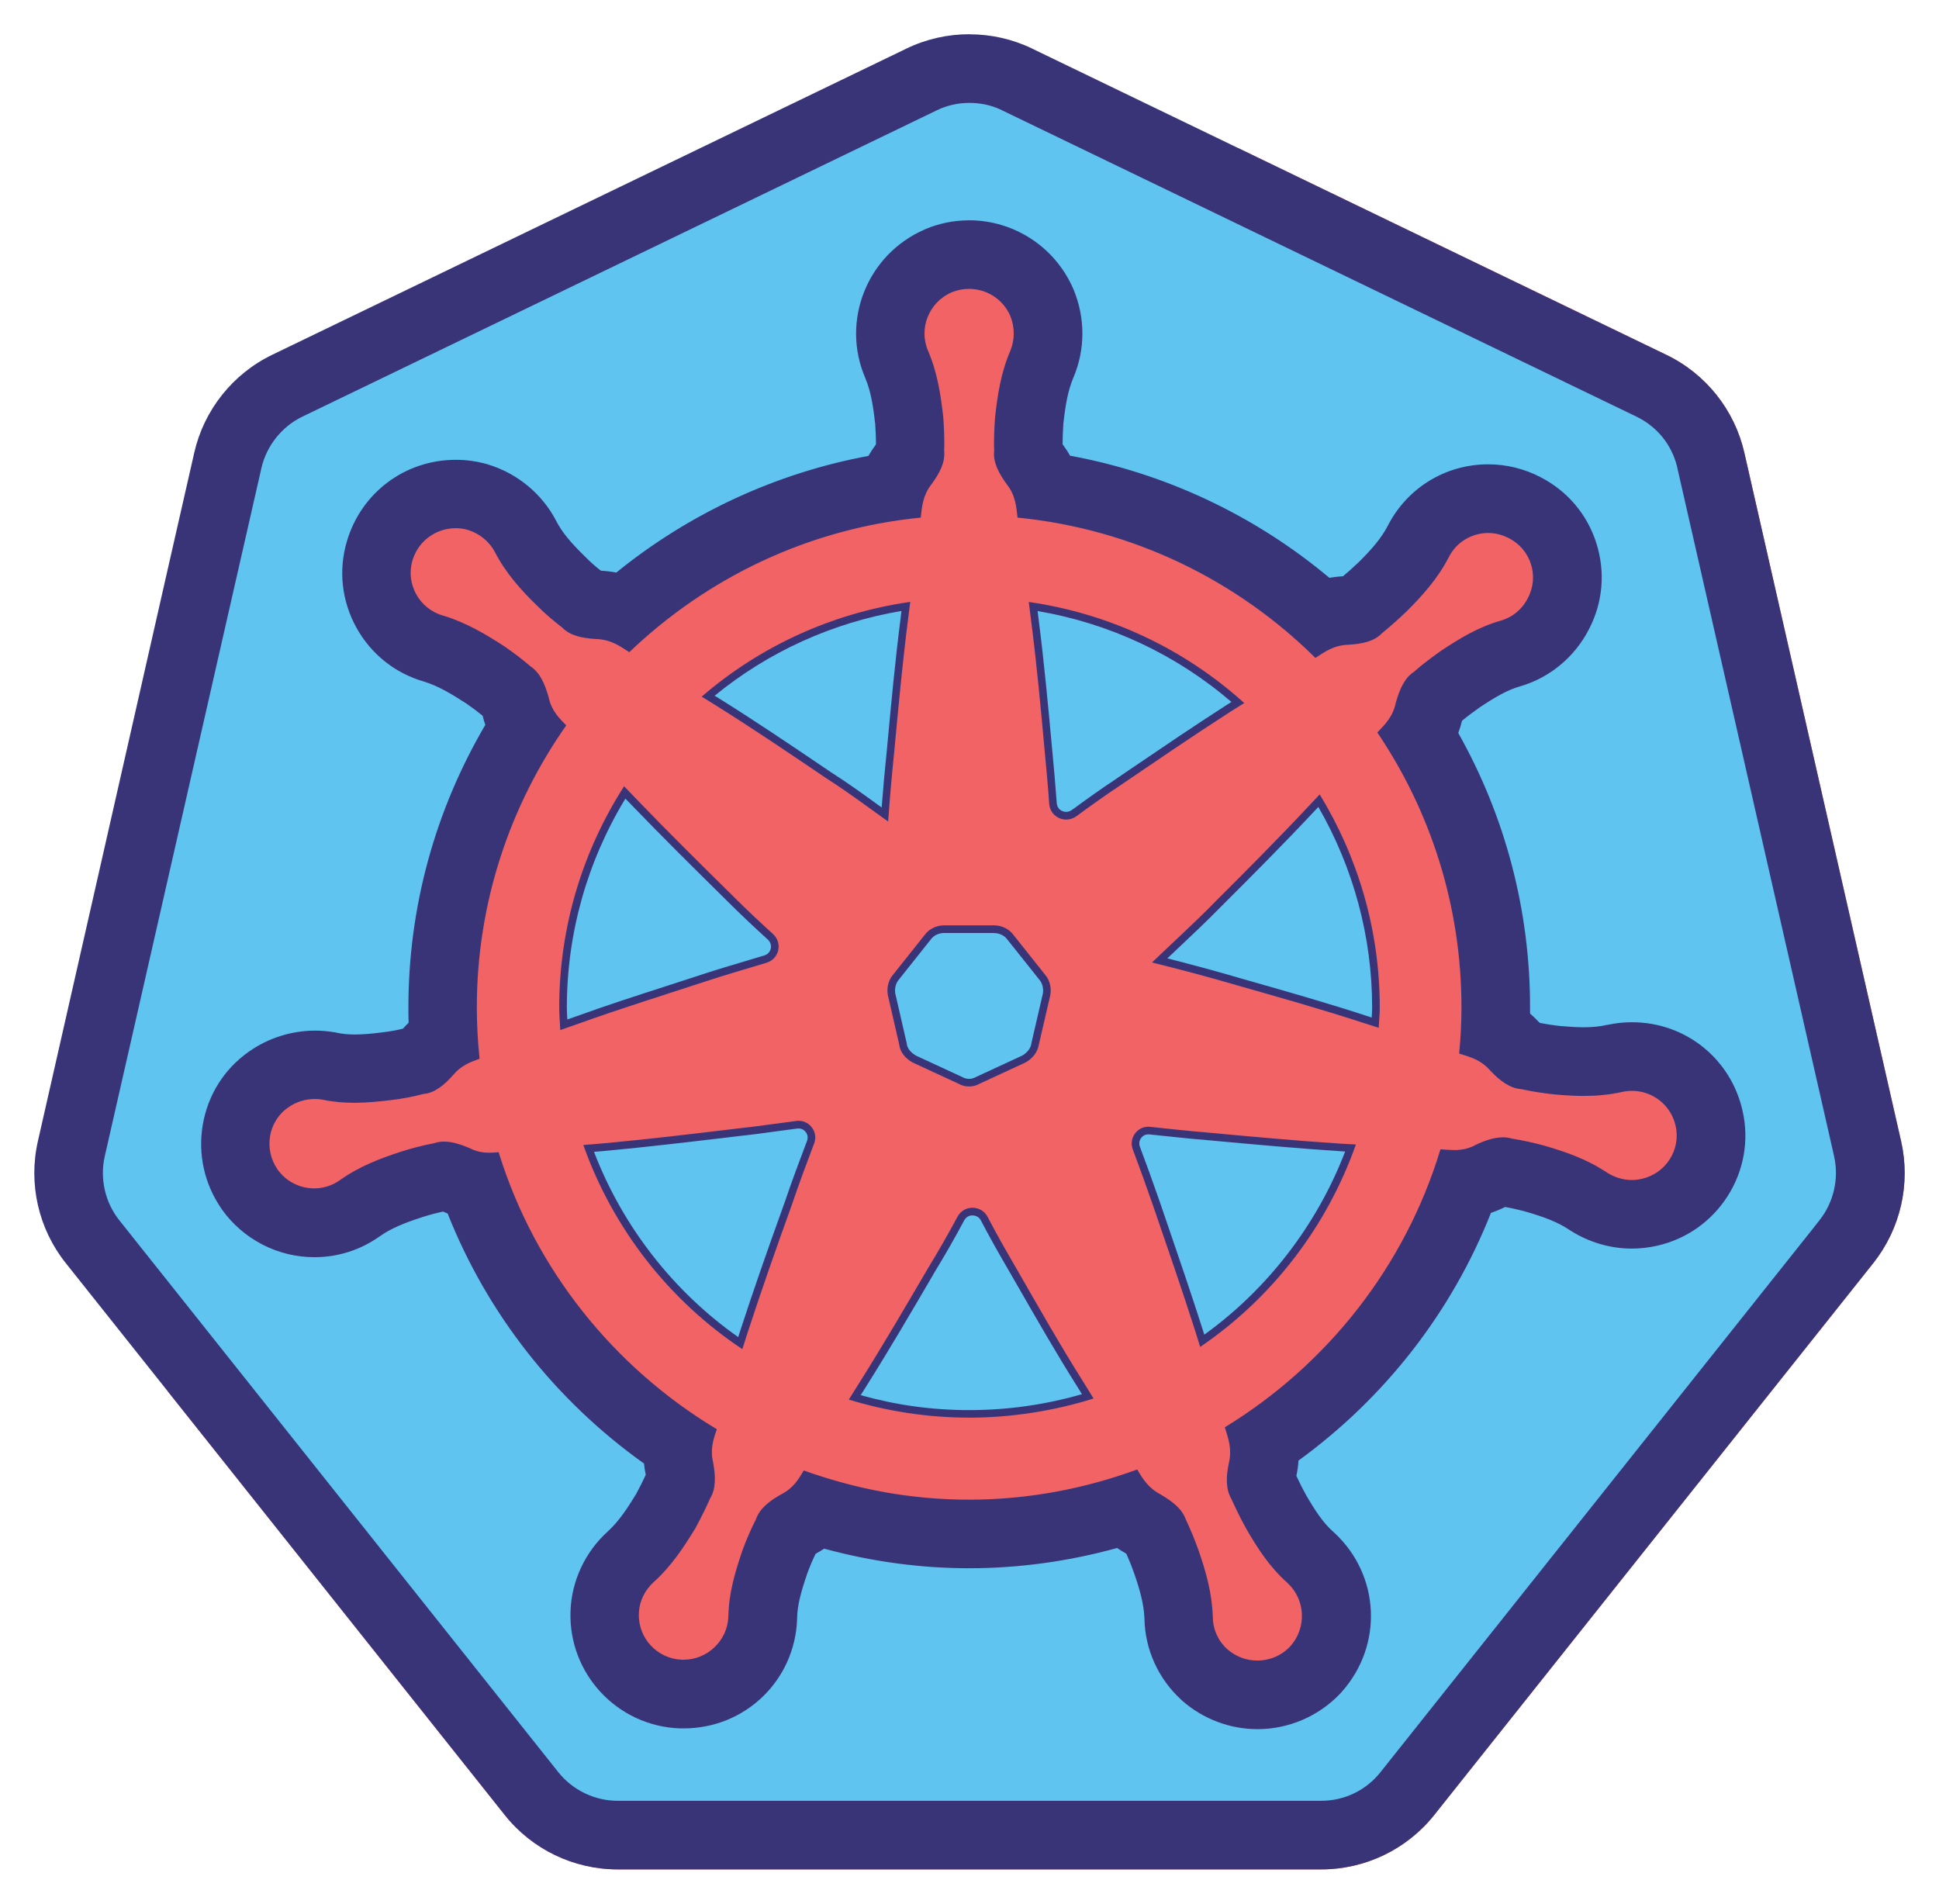 <?xml version="1.0" encoding="UTF-8"?><svg xmlns="http://www.w3.org/2000/svg" viewBox="0 0 254.39 249.77"><defs><style>.d{fill:#393478;}.e{fill:#f16365;}.f{fill:#5fc4f0;}</style></defs><g id="a"/><g id="b"><g id="c"><path class="e" d="M22.03,74.77v107.8l44.19,55.56c3.58,4.51,9.04,7.14,14.8,7.14h92.34c5.76,0,11.22-2.63,14.81-7.14l57.61-72.42h0c3.56-4.5,4.91-10.38,3.64-15.97h0l-20.57-90.35h0c-1.28-5.6-5.04-10.33-10.22-12.83l-56.18-27.13H91.94L22.03,74.77Z"/><g><path class="f" d="M73.95,134.2c-.04-.67-.09-1.34-.09-2.02,0-9.99,2.8-19.73,8.09-28.21l1.28,1.33c3.96,4.11,7.81,7.93,12.44,12.49,1.67,1.67,3.44,3.35,5.4,5.13,.47,.43,.67,1.06,.52,1.67-.14,.61-.59,1.07-1.2,1.25-.95,.29-1.89,.57-2.83,.85-1.67,.5-3.4,1.01-5.1,1.57-1.64,.54-3.28,1.07-4.93,1.6-3.86,1.25-7.86,2.54-11.77,3.95l-1.81,.63c0-.08-.01-.17-.02-.25Z"/><path class="d" d="M82.05,104.78l.83,.86c3.96,4.11,7.82,7.93,12.44,12.49,1.68,1.68,3.46,3.37,5.42,5.15,.34,.32,.48,.75,.38,1.19-.1,.43-.41,.76-.86,.89-.94,.29-1.89,.57-2.83,.85-1.67,.5-3.39,1.01-5.1,1.57-1.64,.54-3.28,1.07-4.92,1.6-3.87,1.25-7.87,2.54-11.79,3.96l-1.19,.42c-.03-.54-.06-1.05-.06-1.58,0-9.68,2.65-19.12,7.68-27.4m-.17-1.62c-5.36,8.37-8.51,18.31-8.51,29.02,0,1,.09,1.97,.14,2.96l2.44-.85c5.55-2,11.14-3.72,16.69-5.55,2.64-.87,5.28-1.61,7.91-2.42,1.67-.49,2.16-2.58,.87-3.77-1.83-1.66-3.61-3.34-5.39-5.12-4.2-4.14-8.34-8.23-12.43-12.48l-1.72-1.79h0Z"/></g><g><path class="f" d="M97.12,176.23c-9.05-6.18-16.08-15.22-19.89-25.55l2.21-.19c5.47-.5,10.73-1.13,16.29-1.79l1.22-.15c1.61-.17,3.24-.39,4.81-.61,.91-.12,1.82-.25,2.74-.36,.11-.02,.2-.03,.29-.03,.56,0,1.08,.28,1.4,.76,.31,.47,.37,1.03,.16,1.55-.96,2.53-1.97,5.24-2.92,8.05-2.38,6.58-4.15,11.72-5.76,16.63l-.54,1.68Z"/><path class="d" d="M104.78,148.06c.39,0,.76,.2,.98,.54,.22,.33,.26,.72,.11,1.11-.95,2.51-1.97,5.22-2.92,8.03-2.38,6.59-4.16,11.73-5.77,16.66l-.33,1.03c-8.52-5.99-15.18-14.54-18.92-24.31l1.56-.13c5.49-.51,10.76-1.14,16.34-1.8l1.16-.14c1.62-.17,3.25-.39,4.82-.61,.91-.12,1.82-.25,2.77-.37,.07-.01,.13-.02,.2-.02m0-1c-.12,0-.24,0-.36,.03-2.53,.32-5.01,.7-7.54,.97-5.86,.7-11.62,1.4-17.49,1.94l-2.86,.24c3.92,11.04,11.28,20.41,20.86,26.78l.74-2.31c1.83-5.6,3.76-11.09,5.76-16.63,.91-2.69,1.89-5.33,2.91-8.02,.59-1.46-.53-3-2.02-3h0Z"/></g><g><path class="f" d="M114.92,106.02c-1.99-1.44-4.05-2.94-6.19-4.29l-.76-.52c-4.52-3.06-9.19-6.22-13.94-9.18l-1.11-.69c7.4-6.22,16.34-10.28,25.94-11.77l-.18,1.42c-.73,5.67-1.27,11.46-1.79,17.06l-.04,.45c-.28,2.69-.53,5.5-.75,8.38-.39-.28-.78-.57-1.17-.85Z"/><path class="d" d="M118.27,80.17l-.09,.75c-.73,5.68-1.27,11.48-1.79,17.09l-.04,.42c-.25,2.42-.48,4.93-.68,7.51-.15-.11-.3-.22-.45-.32-2-1.45-4.07-2.95-6.2-4.3l-.81-.55c-4.51-3.05-9.18-6.21-13.93-9.17l-.52-.32c7.05-5.77,15.47-9.59,24.5-11.12m1.16-1.19c-10.38,1.49-19.79,5.9-27.36,12.43l1.69,1.05c5.01,3.12,9.85,6.41,14.7,9.69,2.8,1.78,5.44,3.77,8.07,5.65,.22-3.06,.49-6.19,.81-9.26,.54-5.81,1.08-11.68,1.83-17.49l.26-2.07h0Z"/></g><g><path class="f" d="M127.14,142.06c-.41,0-.81-.1-1.15-.3l-6.07-2.81c-.37-.21-1.33-.87-1.44-1.92l-1.51-6.58c-.14-.78,.07-1.62,.54-2.19l4.21-5.29c.47-.65,1.3-1.05,2.14-1.05h6.56c.85,0,1.68,.4,2.12,1.03l4.22,5.3c.48,.57,.69,1.42,.55,2.22l-1.5,6.49c-.18,1.11-1.01,1.73-1.49,2l-5.98,2.77c-.38,.22-.78,.32-1.19,.32Z"/><path class="d" d="M130.42,122.42c.68,0,1.37,.33,1.71,.82l.02,.02,.02,.02,4.22,5.3c.37,.44,.54,1.14,.43,1.78l-1.5,6.49v.06c-.15,.85-.81,1.36-1.22,1.59l-5.98,2.77-.04,.02-.04,.02c-.27,.15-.58,.24-.9,.24s-.63-.08-.9-.24l-.04-.02-.04-.02-5.99-2.77c-.36-.21-1.11-.74-1.2-1.54v-.06l-.02-.06-1.49-6.49c-.11-.64,.06-1.34,.45-1.8l4.23-5.32c.36-.5,1.04-.82,1.72-.82h6.56m0-1h-6.56c-1.02,0-1.99,.49-2.53,1.24l-4.2,5.28c-.59,.7-.81,1.71-.65,2.62l1.5,6.52c.11,1.03,.87,1.83,1.73,2.32l6.03,2.79c.43,.25,.92,.37,1.4,.37s.97-.12,1.4-.37l6.02-2.79c.86-.49,1.56-1.29,1.73-2.32l1.51-6.52c.16-.91-.06-1.92-.65-2.62l-4.2-5.28c-.53-.75-1.51-1.24-2.53-1.24h0Z"/></g><g><path class="f" d="M127.19,185.51c-5.09,0-10.15-.73-15.05-2.16l1-1.59c3.03-4.81,5.96-9.82,8.79-14.66l.25-.43c1.39-2.28,2.7-4.57,3.89-6.8,.31-.56,.87-.9,1.51-.9s1.22,.34,1.53,.9c1.03,1.98,2.22,4.11,3.73,6.69l1.15,2c2.49,4.34,5.07,8.83,7.79,13.14l.93,1.51c-5.04,1.52-10.27,2.3-15.53,2.3Z"/><path class="d" d="M127.59,159.47c.22,0,.77,.06,1.08,.62,1.04,2,2.23,4.13,3.74,6.72l1.14,1.98c2.5,4.35,5.08,8.86,7.81,13.18l.59,.95c-4.8,1.39-9.76,2.09-14.76,2.09s-9.62-.66-14.27-1.96l.65-1.03c3.05-4.84,5.99-9.87,8.83-14.73l.21-.37c1.4-2.29,2.71-4.59,3.9-6.82,.32-.58,.86-.64,1.07-.64m0-1c-.76,0-1.52,.38-1.95,1.16-1.24,2.32-2.54,4.58-3.88,6.78-2.96,5.06-5.92,10.13-9.04,15.08l-1.35,2.15c5,1.53,10.31,2.37,15.82,2.37s11.15-.89,16.29-2.51l-1.27-2.06c-3.13-4.96-6.02-10.07-8.93-15.13-1.29-2.21-2.54-4.42-3.72-6.68-.43-.78-1.2-1.16-1.97-1.16h0Z"/></g><g><path class="f" d="M139.86,107.03c-.79,0-1.67-.57-1.73-1.63-.16-2.27-.36-4.47-.59-6.91-.5-5.43-1.06-11.58-1.83-17.51l-.18-1.41c10.01,1.57,19.27,5.91,26.86,12.6l-1.24,.78c-4.21,2.71-8.37,5.53-12.4,8.27l-2.2,1.49c-1.74,1.16-3.6,2.46-5.67,3.99-.3,.21-.67,.33-1.03,.33Z"/><path class="d" d="M136.11,80.17c9.44,1.6,18.19,5.7,25.45,11.93l-.67,.42c-4.23,2.72-8.41,5.56-12.45,8.3l-2.14,1.46c-1.75,1.16-3.61,2.48-5.67,3.99-.23,.16-.49,.25-.76,.25-.58,0-1.18-.4-1.23-1.17-.16-2.28-.36-4.48-.59-6.91-.5-5.43-1.06-11.59-1.83-17.52l-.09-.75m-1.16-1.19l.26,2.07c.76,5.81,1.3,11.68,1.83,17.49,.22,2.32,.43,4.57,.59,6.89,.08,1.27,1.11,2.1,2.23,2.1,.45,0,.91-.13,1.33-.43,1.83-1.35,3.71-2.69,5.65-3.98,4.85-3.29,9.63-6.57,14.58-9.75l1.8-1.13c-7.72-6.97-17.46-11.7-28.27-13.26h0Z"/></g><g><path class="f" d="M157.33,174.61c-1.49-4.69-3.11-9.39-4.67-13.94l-.93-2.7c-.9-2.59-1.76-4.99-2.64-7.33-.2-.53-.13-1.11,.19-1.58,.32-.46,.82-.73,1.36-.73,.07,0,.15,0,.23,.02l.49,.05c2.42,.26,4.7,.5,7.08,.7l.57,.05c5.56,.51,11.31,1.04,16.98,1.41l1.21,.06c-3.74,10.18-10.62,19.12-19.46,25.3l-.41-1.31Z"/><path class="d" d="M150.63,148.83h0c.05,0,.11,0,.19,.01l.57,.06c2.39,.25,4.64,.5,6.98,.69l.57,.05c5.56,.51,11.31,1.04,17.01,1.41l.53,.03c-3.68,9.6-10.18,18.06-18.48,24.03l-.21-.66c-1.5-4.71-3.12-9.43-4.68-13.99l-.91-2.66c-.9-2.6-1.77-5-2.65-7.35-.14-.38-.09-.78,.14-1.11,.22-.32,.58-.51,.95-.51m0-1c-1.47,0-2.57,1.52-2.02,2.98,.91,2.42,1.78,4.84,2.64,7.32,1.88,5.49,3.81,11.03,5.59,16.63l.61,1.96c9.38-6.38,16.58-15.67,20.43-26.56l-1.88-.1c-5.86-.38-11.67-.92-17.54-1.46-2.53-.21-5.01-.48-7.54-.75-.1-.01-.2-.02-.29-.02h0Z"/></g><g><path class="f" d="M179.12,133.75c-5.15-1.68-10.4-3.18-15.47-4.62l-1.38-.39c-2.98-.88-6.21-1.75-10.13-2.74,.68-.65,1.37-1.3,2.06-1.94,1.85-1.74,3.76-3.54,5.54-5.36,4.07-4.07,8.28-8.28,12.33-12.61l.99-1.05c4.89,8.24,7.47,17.61,7.47,27.14,0,.55-.04,1.1-.08,1.64,0,.12-.02,.23-.02,.35l-1.3-.41Z"/><path class="d" d="M172.96,105.87c4.62,8.02,7.06,17.09,7.06,26.31,0,.44-.03,.87-.06,1.32l-.68-.22c-5.16-1.69-10.42-3.18-15.5-4.63l-1.36-.39c-2.76-.81-5.74-1.62-9.27-2.52,.47-.44,.93-.88,1.4-1.32,1.85-1.74,3.76-3.55,5.54-5.36,4.08-4.08,8.3-8.3,12.34-12.62l.53-.56m.18-1.65l-1.44,1.53c-4.03,4.31-8.17,8.45-12.32,12.6-2.63,2.69-5.49,5.28-8.24,7.92,3.66,.91,7.33,1.87,10.99,2.95,5.65,1.61,11.24,3.18,16.84,5.01l1.91,.61c.04-.88,.14-1.76,.14-2.66,0-10.26-2.91-19.81-7.88-27.96h0Z"/></g><g><path class="f" d="M81.02,240.77c-4.42,0-8.53-1.98-11.28-5.44L12.13,162.9c-2.74-3.44-3.75-7.88-2.77-12.17L29.92,60.39c.98-4.29,3.82-7.86,7.79-9.78L120.93,10.43c1.96-.95,4.07-1.43,6.26-1.43,2.05,0,4.1,.44,5.94,1.27l83.54,40.34c3.91,1.89,6.73,5.38,7.75,9.59l20.61,90.53c.97,4.28-.04,8.71-2.78,12.17l-.97,1.23h0l-56.63,71.2c-2.75,3.46-6.87,5.44-11.29,5.44H81.02Zm73.64-28.51c.03,2.84,1.21,5.47,3.33,7.43,1.99,1.76,4.46,2.7,7.01,2.7,2.88,0,5.66-1.21,7.63-3.32l.07-.08c3.81-4.29,3.51-10.69-.68-14.58l-.08-.07c-1.77-1.57-3.09-3.55-4.53-6.04-.51-.92-1.09-2.09-1.74-3.49l-.09-.2-.11-.18h0s-.05-.4,.17-1.46c.31-1.35,.33-2.57,.2-3.62,12.25-8.29,21.49-20.19,26.42-34.02,1.27-.16,2.43-.53,3.53-1.13,.84-.38,1.26-.44,1.38-.45l.21,.06,.32,.05c1.18,.19,2.45,.46,3.76,.82,2.65,.77,4.87,1.57,6.92,2.94l.11,.07c1.72,1.08,3.66,1.65,5.63,1.65,.78,0,1.56-.09,2.31-.27,2.66-.59,4.97-2.21,6.46-4.55,1.48-2.33,1.96-5.08,1.36-7.76-1.05-4.78-5.22-8.12-10.12-8.12-.74,0-1.49,.08-2.22,.24-1.29,.29-2.62,.43-4.1,.43-1,0-2.09-.06-3.53-.19-1.35-.15-2.57-.34-3.76-.6l-.31-.07-.2-.02c-.12-.06-.46-.27-1.11-.93-.88-1-1.82-1.7-2.72-2.21,.05-1.05,.08-2.08,.08-3.1,0-12.69-3.45-24.99-10-35.77,.52-.86,.98-1.89,1.26-3.13,.27-.93,.47-1.29,.55-1.42l.19-.12,.27-.24c.92-.83,2.03-1.63,3.01-2.34,2.01-1.34,4.18-2.71,6.63-3.41,2.77-.79,5.01-2.67,6.33-5.28,1.26-2.38,1.51-5.19,.66-7.84-.85-2.66-2.69-4.8-5.19-6.05-1.39-.73-3.05-1.14-4.71-1.14-3.92,0-7.45,2.17-9.2,5.68-1.16,2.24-2.9,4.14-4.61,5.85-1.06,1-2.03,1.87-2.98,2.64l-.23,.19-.09,.09c-.15,.05-.55,.16-1.46,.22-1.32,.05-2.44,.33-3.4,.71-10.08-9.05-22.65-14.97-35.99-16.95-.32-.96-.82-1.98-1.59-3-.57-.78-.74-1.18-.78-1.32l.02-.19v-.32c-.05-1.1-.02-2.29,.09-3.85,.27-2.4,.62-4.95,1.65-7.36,1.09-2.6,1.1-5.47,.02-8.09l-.04-.09c-1.65-3.78-5.39-6.23-9.53-6.23-1.4,0-2.75,.27-4.03,.81-5.31,2.31-7.73,8.42-5.46,13.64,.99,2.33,1.34,4.8,1.63,7.32,.09,1.44,.15,2.65,.1,3.82v.55c-.04,.14-.2,.53-.77,1.3-.78,1.02-1.28,2.04-1.6,3.01-12.9,1.93-25.16,7.59-35.1,16.23-.99-.39-2.15-.68-3.52-.73-.92-.06-1.32-.17-1.47-.22l-.14-.15-.29-.22c-1.06-.81-2.01-1.63-2.81-2.44-1.69-1.64-3.52-3.58-4.75-5.95-1.27-2.45-3.54-4.32-6.24-5.14l-.12-.04c-.91-.25-1.85-.38-2.79-.38-4.65,0-8.67,3-9.98,7.48-.78,2.64-.47,5.44,.88,7.88,1.35,2.43,3.55,4.18,6.21,4.93,2.28,.7,4.29,1.84,6.78,3.45,1.1,.76,2.09,1.51,3.02,2.31l.22,.19,.14,.09c.08,.11,.29,.48,.56,1.44,.25,1.11,.65,2.04,1.11,2.83-6.99,11.05-10.66,23.69-10.66,36.76,0,1.32,.04,2.67,.12,4.03-.71,.48-1.44,1.09-2.12,1.88-.55,.63-.9,.89-1.04,.98l-.21,.02-.4,.11c-1.23,.32-2.45,.56-3.64,.69-1.31,.17-2.78,.33-4.26,.33-1.18,0-2.24-.1-3.25-.32l-.17-.03c-.59-.1-1.19-.15-1.79-.15-2.19,0-4.37,.69-6.12,1.95-2.22,1.54-3.73,3.92-4.19,6.67-.46,2.7,.15,5.43,1.72,7.68,1.98,2.79,5.15,4.42,8.51,4.42,2.15,0,4.22-.66,5.98-1.91,1.97-1.4,4.18-2.27,6.9-3.16,1.29-.41,2.51-.72,3.69-.94l.33-.06,.2-.07c.15,.01,.55,.08,1.41,.44,.78,.38,1.58,.66,2.42,.82,5.01,13.88,14.39,25.8,26.8,34.06-.08,.95-.05,2.01,.22,3.17,.17,.95,.14,1.4,.12,1.55l-.08,.13-.12,.27c-.51,1.14-1.06,2.26-1.73,3.52-1.33,2.18-2.7,4.27-4.61,6.01-2.08,1.88-3.33,4.56-3.41,7.34-.09,2.75,.9,5.38,2.79,7.4,1.89,2.01,4.45,3.17,7.21,3.27,.12,0,.24,0,.35,0,5.53,0,10.19-4.49,10.38-10.01,.05-2.63,.8-5.03,1.64-7.46,.39-1.07,.91-2.25,1.49-3.42l.14-.27,.07-.2c.08-.09,.38-.4,1.23-.87,1.02-.53,1.83-1.16,2.49-1.81,6.59,2.02,13.32,3.04,20.04,3.04s13.72-1.06,20.39-3.15c.66,.66,1.47,1.31,2.49,1.87,.92,.54,1.23,.84,1.32,.95l.05,.13,.1,.21c.56,1.19,1.05,2.37,1.5,3.62,.9,2.59,1.52,4.86,1.62,7.35Z"/><path class="d" d="M127.19,13.5c1.41,0,2.77,.28,4.03,.85l.28,.14,27.03,13.05,56.18,27.13c2.67,1.29,4.6,3.66,5.31,6.53l.04,.19,20.35,89.35h0l.22,.99c.66,2.9-.06,6.03-1.92,8.37l-1.07,1.36-56.53,71.06c-1.89,2.38-4.73,3.75-7.77,3.75H81.02c-3,0-5.89-1.4-7.76-3.74l-44.19-55.56-13.42-16.87c-1.86-2.33-2.57-5.47-1.91-8.37L30.8,76.77l3.5-15.37c.67-2.91,2.67-5.43,5.36-6.73l56.19-27.13,27.04-13.06c1.34-.65,2.79-.98,4.29-.98m-.08,15.41c-1.96,0-3.88,.39-5.71,1.16l-.06,.03-.06,.03c-7.51,3.27-10.98,12.01-7.74,19.49,.75,1.78,1.05,3.84,1.29,5.97,.07,1.03,.11,1.91,.1,2.72-.37,.5-.7,1.01-.99,1.51-12.05,2.23-23.48,7.51-33.07,15.3-.63-.12-1.31-.2-2.02-.24-.74-.58-1.39-1.15-1.94-1.71l-.06-.06-.06-.06c-1.97-1.91-3.08-3.28-3.83-4.74-1.82-3.51-5.07-6.2-8.92-7.37l-.12-.04-.12-.03c-1.3-.36-2.64-.54-3.98-.54-6.67,0-12.41,4.3-14.3,10.69-1.13,3.82-.68,7.85,1.26,11.35,1.93,3.47,5.07,5.97,8.87,7.06,1.75,.54,3.43,1.51,5.55,2.88,.77,.53,1.47,1.06,2.13,1.6,.1,.42,.22,.82,.35,1.2-6.62,11.27-10.09,23.97-10.09,37.09,0,.65,0,1.31,.03,1.98-.25,.25-.5,.51-.75,.79-.87,.21-1.73,.37-2.56,.46h-.07l-.07,.02c-1.56,.2-2.64,.28-3.61,.28-.86,0-1.62-.07-2.31-.22l-.17-.04-.17-.03c-.84-.14-1.7-.22-2.55-.22-3.1,0-6.18,.98-8.68,2.75-3.25,2.27-5.4,5.69-6.07,9.62-.65,3.87,.22,7.77,2.45,10.99l.03,.05,.03,.05c2.79,3.92,7.33,6.27,12.14,6.27,3.09,0,6.06-.95,8.57-2.74,1.51-1.07,3.28-1.77,5.65-2.54,.95-.3,1.83-.53,2.66-.71,.2,.09,.4,.18,.6,.26,5.21,13.15,14.14,24.52,25.76,32.8,.05,.48,.12,.98,.23,1.48-.37,.81-.78,1.62-1.26,2.52-1.17,1.91-2.28,3.6-3.71,4.9-3,2.71-4.78,6.55-4.9,10.51-.28,8.18,6.16,15.06,14.35,15.34,.17,0,.34,0,.51,0,8.07,0,14.6-6.31,14.87-14.36v-.14c.04-1.72,.51-3.42,1.37-5.93,.3-.81,.65-1.64,1.05-2.47,.4-.22,.78-.45,1.13-.68,6.28,1.71,12.66,2.57,19.05,2.57s13.02-.89,19.38-2.66c.38,.26,.78,.51,1.21,.75,.37,.82,.7,1.65,1.01,2.52,.77,2.21,1.29,4.09,1.37,5.99,.06,4.01,1.8,7.88,4.79,10.62l.06,.06,.06,.06c2.75,2.43,6.27,3.77,9.93,3.77,4.12,0,8.1-1.73,10.92-4.75l.07-.08,.07-.08c5.45-6.13,5.01-15.3-.99-20.86l-.08-.07-.08-.07c-1.3-1.16-2.34-2.72-3.58-4.86-.39-.7-.8-1.51-1.24-2.46,.15-.7,.24-1.37,.28-2.01,11.37-8.26,20.12-19.52,25.25-32.5,.63-.21,1.25-.47,1.86-.77,.86,.15,1.78,.36,2.73,.62,2.28,.66,4.11,1.32,5.66,2.36l.11,.07,.11,.07c2.43,1.53,5.21,2.34,8.02,2.34,1.1,0,2.21-.13,3.28-.37,3.87-.87,7.16-3.19,9.29-6.53,2.12-3.34,2.82-7.3,1.96-11.13-1.52-6.87-7.49-11.67-14.52-11.67-1.06,0-2.13,.11-3.18,.34h-.06c-.94,.22-1.92,.32-3.09,.32-.84,0-1.78-.05-3.03-.16-1.02-.11-1.91-.25-2.75-.42-.42-.45-.84-.85-1.26-1.22,0-.28,0-.55,0-.82,0-12.7-3.24-25.02-9.42-35.99,.19-.5,.35-1.03,.49-1.6,.63-.53,1.38-1.09,2.28-1.73,2.05-1.37,3.66-2.31,5.31-2.78,3.9-1.12,7.19-3.84,9.06-7.49,1.84-3.52,2.18-7.54,.97-11.33-1.21-3.79-3.83-6.86-7.37-8.66-2.1-1.09-4.45-1.66-6.81-1.66-5.61,0-10.65,3.1-13.19,8.09-.85,1.63-2.12,3.08-3.77,4.72-.73,.7-1.42,1.31-2.08,1.87-.63,.04-1.23,.11-1.8,.21-9.77-8.19-21.53-13.73-34.02-16.02-.28-.5-.61-1-.98-1.5,0-.78,.03-1.64,.1-2.71,.28-2.47,.6-4.35,1.32-6.04,1.56-3.69,1.57-7.79,.03-11.53l-.04-.09-.04-.09c-2.37-5.42-7.73-8.93-13.65-8.93h-.06m.08-24.41c-2.81,0-5.62,.62-8.22,1.88l-27.03,13.05-56.19,27.13c-5.17,2.5-8.94,7.23-10.22,12.83l-3.5,15.38L4.97,149.73c-1.27,5.59,.07,11.48,3.64,15.97l13.42,16.87,44.19,55.56c3.58,4.51,9.04,7.14,14.8,7.14h92.34c5.76,0,11.22-2.63,14.81-7.14l57.61-72.42h0c3.56-4.5,4.91-10.38,3.64-15.97h0l-20.57-90.35h0c-1.28-5.6-5.04-10.33-10.22-12.83l-56.18-27.13-27.03-13.05s0-.01-.01-.01c-2.59-1.25-5.4-1.87-8.22-1.87h0Zm-44.58,81.07c10.17-9.73,23.46-16.2,38.23-17.65,.16-1.45,.27-2.91,1.4-4.36,1.08-1.46,1.83-2.91,1.67-4.37,.06-1.45-.01-2.9-.11-4.41-.33-2.91-.75-5.81-1.99-8.72-1.29-2.96,.11-6.4,3.07-7.69,.74-.31,1.51-.46,2.27-.46h.03c2.27,0,4.44,1.32,5.4,3.53,.64,1.56,.59,3.22,0,4.62-1.24,2.91-1.67,5.81-1.99,8.72-.11,1.51-.17,2.96-.12,4.41-.16,1.46,.6,2.91,1.67,4.37,1.13,1.45,1.24,2.91,1.4,4.36,15.17,1.49,28.81,8.24,39.08,18.41,1.24-.81,2.42-1.67,4.31-1.73,1.77-.1,3.39-.42,4.41-1.5,1.13-.92,2.21-1.89,3.28-2.91,2.05-2.05,4.04-4.26,5.49-7.06,1.01-2.03,3.06-3.19,5.17-3.19,.91,0,1.83,.22,2.7,.67,2.9,1.45,4.03,5,2.52,7.85-.76,1.51-2.04,2.54-3.54,2.97-3.02,.86-5.55,2.42-7.97,4.04-1.19,.86-2.37,1.72-3.45,2.69-1.24,.8-1.88,2.31-2.37,4.03-.37,1.83-1.4,2.85-2.43,3.92,6.97,10.31,11.04,22.73,11.04,36.07,0,2.05-.11,4.06-.3,6.06l.09,.03c1.4,.43,2.8,.81,4.04,2.26,1.24,1.29,2.52,2.26,3.97,2.37,1.46,.32,2.86,.53,4.31,.69,1.31,.12,2.62,.21,3.93,.21,1.65,0,3.32-.14,5.06-.53,.43-.09,.85-.14,1.27-.14,2.7,0,5.13,1.86,5.73,4.61,.7,3.12-1.29,6.24-4.46,6.94-.43,.1-.86,.15-1.28,.15-1.17,0-2.29-.36-3.24-.96-2.64-1.77-5.45-2.74-8.25-3.55-1.4-.38-2.84-.7-4.24-.92-.38-.12-.77-.17-1.18-.17-1.1,0-2.28,.38-3.46,.93-1.03,.59-2,.74-2.96,.74-.54,0-1.07-.05-1.61-.09h-.18c-4.64,15.35-14.86,28.26-28.28,36.46l.04,.14c.43,1.4,.92,2.74,.48,4.57-.37,1.78-.42,3.4,.33,4.69,.59,1.29,1.24,2.63,1.93,3.87,1.46,2.53,3.07,5.06,5.44,7.16,2.37,2.2,2.53,5.87,.38,8.29-1.17,1.26-2.75,1.89-4.34,1.89-1.41,0-2.82-.5-3.96-1.51-1.23-1.13-1.88-2.64-1.88-4.21-.11-3.17-.91-5.96-1.88-8.76-.48-1.35-1.03-2.69-1.67-4.04-.49-1.4-1.77-2.38-3.33-3.29-1.56-.83-2.31-2.01-3.04-3.26-6.89,2.52-14.3,3.96-22.05,3.96s-14.9-1.4-21.7-3.83c-.7,1.19-1.39,2.33-2.95,3.13-1.56,.86-2.85,1.89-3.33,3.29-.65,1.29-1.24,2.64-1.73,3.98-.96,2.8-1.82,5.6-1.88,8.77-.11,3.16-2.75,5.66-5.88,5.66-.07,0-.13,0-.2,0-3.23-.11-5.77-2.81-5.66-6.04,.05-1.66,.81-3.12,1.94-4.14,2.37-2.15,3.98-4.63,5.49-7.1,.7-1.3,1.34-2.58,1.94-3.93,.75-1.23,.7-2.91,.37-4.68-.41-1.71,.03-3.05,.49-4.35-13.53-8.12-23.89-20.99-28.63-36.35-.4,.04-.81,.07-1.22,.07-.83,0-1.68-.13-2.6-.61-1.17-.49-2.29-.85-3.34-.85-.44,0-.87,.06-1.29,.21-1.45,.27-2.86,.64-4.26,1.08-2.8,.91-5.54,1.94-8.12,3.77-1.02,.73-2.2,1.08-3.37,1.08-1.84,0-3.66-.87-4.81-2.49-1.83-2.64-1.24-6.3,1.4-8.13,1.04-.75,2.29-1.11,3.5-1.11,.35,0,.69,.03,1.02,.09,1.41,.3,2.8,.41,4.18,.41,1.6,0,3.18-.16,4.75-.35,1.45-.16,2.9-.44,4.3-.81,1.45-.11,2.75-1.18,3.93-2.53,1.03-1.21,2.22-1.66,3.43-2.09-.23-2.21-.36-4.46-.36-6.74,0-13.76,4.37-26.51,11.73-37-.96-.97-1.95-1.97-2.31-3.69-.48-1.72-1.13-3.23-2.36-4.04-1.13-.97-2.27-1.83-3.45-2.64-2.48-1.61-5.01-3.12-8.02-4.03-3.12-.86-4.95-4.15-4.04-7.22,.76-2.59,3.11-4.25,5.67-4.25,.53,0,1.06,.07,1.59,.22,1.57,.48,2.86,1.56,3.56,2.91,1.45,2.8,3.45,5.01,5.55,7.05,1.02,1.03,2.15,1.99,3.28,2.85,1.02,1.08,2.64,1.4,4.41,1.51,1.89,.05,3.07,.86,4.3,1.67l.1,.05h0Z"/></g></g></g></svg>